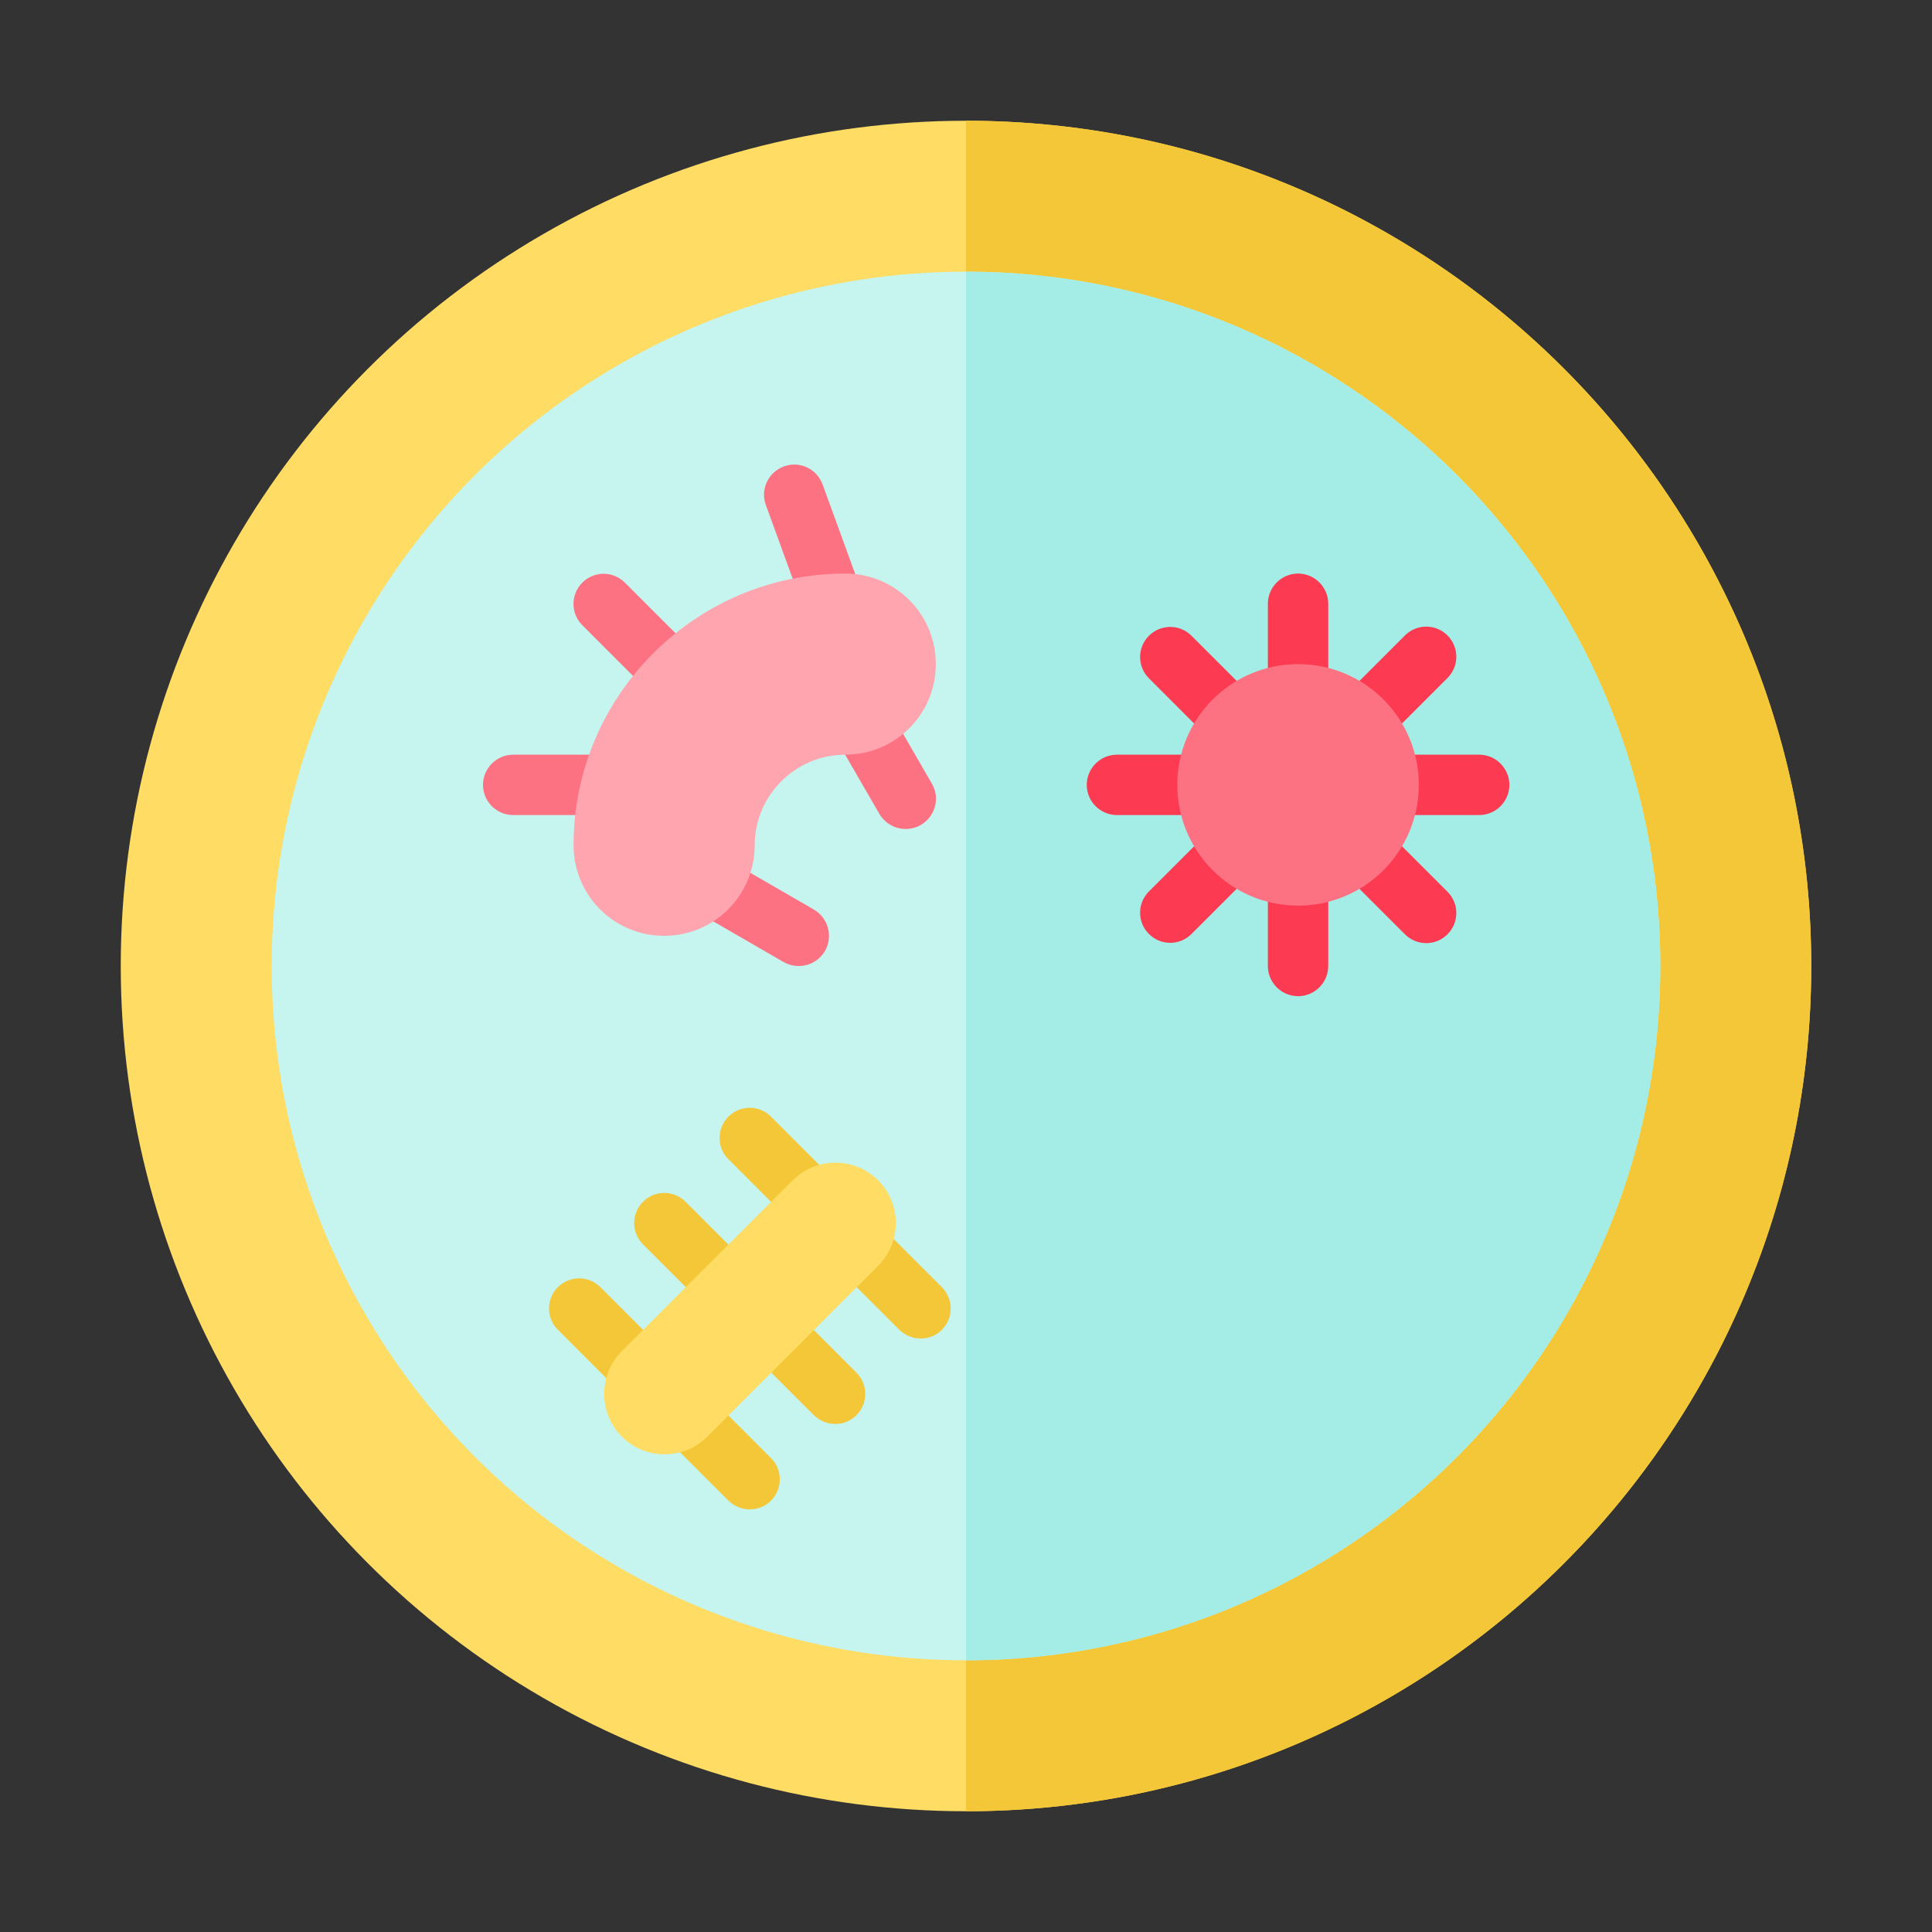 <?xml version="1.0" ?><svg style="enable-background:new 0 0 64 64;" version="1.1" viewBox="0 0 64 64" xml:space="preserve" xmlns="http://www.w3.org/2000/svg" xmlns:xlink="http://www.w3.org/1999/xlink"><rect x="0" y="0" width="64" height="64" fill="#333333" stroke="none"/><style type="text/css">
	.st0{display:none;}
	.st1{display:inline;fill:#FFFFFF;}
	.st2{display:inline;}
	.st3{fill:#C8C8C8;}
	.st4{fill:#5796D1;}
	.st5{fill:none;stroke:#000000;stroke-linecap:round;stroke-linejoin:round;stroke-miterlimit:10;}
	.st6{stroke:#000000;stroke-linecap:round;stroke-linejoin:round;stroke-miterlimit:10;}
	.st7{fill:#FFFFFF;stroke:#000000;stroke-linecap:round;stroke-linejoin:round;stroke-miterlimit:10;}
	.st8{fill:#FFFFFF;}
	
		.st9{display:inline;fill:#E1F9F7;stroke:#000000;stroke-width:2;stroke-linecap:round;stroke-linejoin:round;stroke-miterlimit:10;}
	.st10{fill:#F2FCFC;stroke:#000000;stroke-linecap:round;stroke-linejoin:round;stroke-miterlimit:10;}
	.st11{fill:#E1F9F7;stroke:#000000;stroke-linecap:round;stroke-linejoin:round;stroke-miterlimit:10;}
	.st12{fill:#574943;stroke:#000000;stroke-width:2;stroke-linecap:round;stroke-linejoin:round;stroke-miterlimit:10;}
	.st13{fill:#A4EDE6;stroke:#000000;stroke-linecap:round;stroke-linejoin:round;stroke-miterlimit:10;}
	.st14{fill:#FFDD64;stroke:#000000;stroke-linecap:round;stroke-linejoin:round;stroke-miterlimit:10;}
	.st15{fill:#FC3A52;stroke:#000000;stroke-linecap:round;stroke-linejoin:round;stroke-miterlimit:10;}
	.st16{fill:#F2FCFC;stroke:#000000;stroke-width:3;stroke-linecap:round;stroke-linejoin:round;stroke-miterlimit:10;}
	.st17{fill:#E1F9F7;stroke:#000000;stroke-width:3;stroke-linecap:round;stroke-linejoin:round;stroke-miterlimit:10;}
	.st18{fill:#A4EDE6;stroke:#000000;stroke-width:3;stroke-linecap:round;stroke-linejoin:round;stroke-miterlimit:10;}
	.st19{fill:#FFDD64;stroke:#000000;stroke-width:3;stroke-linecap:round;stroke-linejoin:round;stroke-miterlimit:10;}
	.st20{fill:none;stroke:#000000;stroke-width:3;stroke-linecap:round;stroke-linejoin:round;stroke-miterlimit:10;}
	.st21{fill:#FC3A52;stroke:#000000;stroke-width:3;stroke-linecap:round;stroke-linejoin:round;stroke-miterlimit:10;}
	.st22{fill:none;stroke:#000000;stroke-width:2;stroke-linecap:round;stroke-linejoin:round;stroke-miterlimit:10;}
	.st23{fill:#D6F4F0;stroke:#000000;stroke-width:2;stroke-linecap:round;stroke-linejoin:round;stroke-miterlimit:10;}
	.st24{fill:#A4EDE6;stroke:#000000;stroke-width:2;stroke-linecap:round;stroke-linejoin:round;stroke-miterlimit:10;}
	.st25{fill:#E1F9F7;stroke:#000000;stroke-width:2;stroke-linecap:round;stroke-linejoin:round;stroke-miterlimit:10;}
	.st26{fill:#FC3A52;stroke:#000000;stroke-width:2;stroke-linecap:round;stroke-linejoin:round;stroke-miterlimit:10;}
	.st27{fill:#BAEBE5;stroke:#000000;stroke-width:2;stroke-linecap:round;stroke-linejoin:round;stroke-miterlimit:10;}
	.st28{fill:#FABEA3;stroke:#000000;stroke-width:2;stroke-linecap:round;stroke-linejoin:round;stroke-miterlimit:10;}
	.st29{fill:#FFC8B3;stroke:#000000;stroke-width:2;stroke-linecap:round;stroke-linejoin:round;stroke-miterlimit:10;}
	.st30{fill:#2A8FE7;stroke:#000000;stroke-width:2;stroke-linecap:round;stroke-linejoin:round;stroke-miterlimit:10;}
	.st31{fill:#EEBE71;stroke:#000000;stroke-width:2;stroke-linecap:round;stroke-linejoin:round;stroke-miterlimit:10;}
	.st32{display:inline;fill:none;stroke:#000000;stroke-width:2;stroke-linecap:round;stroke-linejoin:round;stroke-miterlimit:10;}
	.st33{fill:#888888;stroke:#000000;stroke-width:2;stroke-linecap:round;stroke-linejoin:round;stroke-miterlimit:10;}
	.st34{fill:#A3A3A3;stroke:#000000;stroke-width:2;stroke-linecap:round;stroke-linejoin:round;stroke-miterlimit:10;}
	.st35{fill:#FFDD64;stroke:#000000;stroke-width:2;stroke-linecap:round;stroke-linejoin:round;stroke-miterlimit:10;}
	.st36{fill:#FD7283;stroke:#000000;stroke-width:2;stroke-linecap:round;stroke-linejoin:round;stroke-miterlimit:10;}
	.st37{fill:#F2FCFC;stroke:#000000;stroke-width:2;stroke-linecap:round;stroke-linejoin:round;stroke-miterlimit:10;}
	.st38{fill:#333333;stroke:#000000;stroke-width:2;stroke-linecap:round;stroke-linejoin:round;stroke-miterlimit:10;}
	.st39{fill:#F4FBFB;stroke:#000000;stroke-width:2;stroke-linecap:round;stroke-linejoin:round;stroke-miterlimit:10;}
	.st40{fill:#838383;stroke:#000000;stroke-width:2;stroke-linecap:round;stroke-linejoin:round;stroke-miterlimit:10;}
	.st41{fill:#CBF5F1;stroke:#000000;stroke-width:2;stroke-linecap:round;stroke-linejoin:round;stroke-miterlimit:10;}
	
		.st42{display:inline;fill:#FFC8B3;stroke:#000000;stroke-width:2;stroke-linecap:round;stroke-linejoin:round;stroke-miterlimit:10;}
	
		.st43{display:inline;fill:#2A8FE7;stroke:#000000;stroke-width:2;stroke-linecap:round;stroke-linejoin:round;stroke-miterlimit:10;}
	.st44{fill:#FFC06D;stroke:#000000;stroke-width:2;stroke-linecap:round;stroke-linejoin:round;stroke-miterlimit:10;}
	
		.st45{display:inline;fill:#F2FCFC;stroke:#000000;stroke-width:2;stroke-linecap:round;stroke-linejoin:round;stroke-miterlimit:10;}
	.st46{fill:#FFDD64;}
	
		.st47{display:inline;fill:#D6F4F0;stroke:#000000;stroke-width:2;stroke-linecap:round;stroke-linejoin:round;stroke-miterlimit:10;}
	
		.st48{display:inline;fill:#FC3A52;stroke:#000000;stroke-width:2;stroke-linecap:round;stroke-linejoin:round;stroke-miterlimit:10;}
	
		.st49{display:inline;fill:#FD7283;stroke:#000000;stroke-width:2;stroke-linecap:round;stroke-linejoin:round;stroke-miterlimit:10;}
	.st50{fill:#2A8FE7;}
	.st51{fill:#0080CE;}
	.st52{fill:#6E5043;}
	.st53{fill:#4C3F3A;}
	.st54{fill:#FC3A52;}
	.st55{fill:#E41F45;}
	.st56{fill:#FFB89C;}
	.st57{fill:#F4A38A;}
	.st58{fill:#FFC8B3;}
	.st59{fill:#A4EDE6;}
	.st60{fill:#86E0D5;}
	.st61{fill:#E9FBF8;}
	.st62{fill:#C6F4EE;}
	.st63{fill:#D60041;}
	.st64{fill:#FD6175;}
	.st65{fill:#006CBC;}
	.st66{fill:#838383;}
	.st67{fill:#707070;}
	.st68{fill:#666868;}
	.st69{fill:#FFA5B0;}
	.st70{fill:#FD7283;}
	.st71{fill:#E1F9F7;}
	.st72{fill:#B6F1EB;}
	.st73{fill:#F2FCFC;}
	.st74{fill:#6BD1C8;}
	.st75{fill:#D7F9F8;}
	.st76{fill:#BAEBE5;}
	.st77{fill:#F4C738;}
	.st78{fill:none;}
	.st79{fill:#806561;}
</style><g class="st0" id="Layer_1"/><g class="st0" id="Layer_4"><rect class="st1" height="524" width="524" x="-104" y="-20"/></g><g class="st0" id="Filled"><g class="st2"><circle class="st35" cx="32" cy="32" r="28"/><circle class="st24" cx="32" cy="32" r="23"/><g><line class="st22" x1="28" x2="30" y1="23" y2="26.46"/><line class="st22" x1="26.32" x2="27.68" y1="16.39" y2="20.15"/><line class="st22" x1="20" x2="22.83" y1="20" y2="22.83"/><line class="st22" x1="17" x2="21" y1="26" y2="26"/><line class="st22" x1="23" x2="26.46" y1="29" y2="31"/><path class="st36" d="M28,19c1.66,0,3,1.34,3,3s-1.34,3-3,3c-1.65,0-3,1.35-3,3c0,1.66-1.34,3-3,3s-3-1.34-3-3     C19,23.04,23.04,19,28,19z"/></g><g><path class="st35" d="M27.41,48.59L27.41,48.59c-0.78-0.78-0.78-2.05,0-2.83l5.66-5.66c0.78-0.78,2.05-0.78,2.83,0l0,0     c0.78,0.78,0.78,2.05,0,2.83l-5.66,5.66C29.46,49.37,28.2,49.37,27.41,48.59z"/><line class="st22" x1="33.07" x2="34.49" y1="45.76" y2="47.17"/><line class="st22" x1="30.24" x2="28.83" y1="42.93" y2="41.51"/><line class="st22" x1="35.9" x2="37.31" y1="42.93" y2="44.34"/><line class="st22" x1="33.07" x2="31.66" y1="40.1" y2="38.69"/><line class="st22" x1="30.24" x2="31.66" y1="48.59" y2="50"/><line class="st22" x1="27.41" x2="26" y1="45.76" y2="44.34"/></g><g><circle class="st26" cx="43" cy="26" r="4"/><g><line class="st22" x1="47" x2="49" y1="26" y2="26"/><line class="st22" x1="37" x2="39" y1="26" y2="26"/></g><g><line class="st22" x1="45.83" x2="47.24" y1="23.17" y2="21.76"/><line class="st22" x1="38.76" x2="40.17" y1="30.24" y2="28.83"/></g><g><line class="st22" x1="43" x2="43" y1="22" y2="20"/><line class="st22" x1="43" x2="43" y1="32" y2="30"/></g><g><line class="st22" x1="40.17" x2="38.76" y1="23.17" y2="21.76"/><line class="st22" x1="47.24" x2="45.83" y1="30.24" y2="28.83"/></g></g></g></g><g id="Flat"><g><circle class="st46" cx="32" cy="32" r="28"/><path class="st77" d="M32,4v56c15.46,0,28-12.54,28-28S47.46,4,32,4z"/><circle class="st62" cx="32" cy="32" r="23"/><path class="st59" d="M32,9v46c12.7,0,23-10.3,23-23S44.7,9,32,9z"/><g><g><path class="st70" d="M30,27.46c-0.35,0-0.68-0.18-0.87-0.5l-2-3.46c-0.28-0.48-0.11-1.09,0.37-1.37      c0.48-0.28,1.09-0.11,1.37,0.37l2,3.46c0.28,0.48,0.11,1.09-0.37,1.37C30.34,27.42,30.17,27.46,30,27.46z"/></g><g><path class="st70" d="M27.68,21.15c-0.41,0-0.79-0.25-0.94-0.66l-1.37-3.76c-0.19-0.52,0.08-1.09,0.6-1.28      c0.52-0.19,1.09,0.08,1.28,0.6l1.37,3.76c0.19,0.52-0.08,1.09-0.6,1.28C27.91,21.13,27.8,21.15,27.68,21.15z"/></g><g><path class="st70" d="M22.83,23.83c-0.26,0-0.51-0.1-0.71-0.29l-2.83-2.83c-0.39-0.39-0.39-1.02,0-1.41s1.02-0.39,1.41,0      l2.83,2.83c0.39,0.39,0.39,1.02,0,1.41C23.34,23.73,23.08,23.83,22.83,23.83z"/></g><g><path class="st70" d="M21,27h-4c-0.55,0-1-0.45-1-1s0.45-1,1-1h4c0.55,0,1,0.45,1,1S21.55,27,21,27z"/></g><g><path class="st70" d="M26.46,32c-0.17,0-0.34-0.04-0.5-0.13l-3.46-2c-0.48-0.28-0.64-0.89-0.37-1.37      c0.28-0.48,0.89-0.64,1.37-0.37l3.46,2c0.48,0.28,0.64,0.89,0.37,1.37C27.14,31.82,26.81,32,26.46,32z"/></g><path class="st69" d="M28,19c1.66,0,3,1.34,3,3s-1.34,3-3,3c-1.65,0-3,1.35-3,3c0,1.66-1.34,3-3,3s-3-1.34-3-3     C19,23.04,23.04,19,28,19z"/></g><g><g><path class="st54" d="M43,24c-0.55,0-1-0.45-1-1v-3c0-0.55,0.45-1,1-1s1,0.45,1,1v3C44,23.55,43.55,24,43,24z"/></g><g><path class="st54" d="M43,33c-0.55,0-1-0.45-1-1v-3c0-0.55,0.45-1,1-1s1,0.45,1,1v3C44,32.55,43.55,33,43,33z"/></g><g><path class="st54" d="M41.59,24.59c-0.39,0.39-1.02,0.39-1.41,0l-2.12-2.12c-0.39-0.39-0.39-1.02,0-1.41      c0.39-0.39,1.02-0.39,1.41,0l2.12,2.12C41.98,23.56,41.98,24.2,41.59,24.59z"/></g><g><path class="st54" d="M47.95,30.95c-0.39,0.39-1.02,0.39-1.41,0l-2.12-2.12c-0.39-0.39-0.39-1.02,0-1.41      c0.39-0.39,1.02-0.39,1.41,0l2.12,2.12C48.34,29.93,48.34,30.56,47.95,30.95z"/></g><g><path class="st54" d="M41,26c0,0.55-0.45,1-1,1h-3c-0.55,0-1-0.45-1-1s0.45-1,1-1h3C40.55,25,41,25.45,41,26z"/></g><g><path class="st54" d="M50,26c0,0.55-0.45,1-1,1h-3c-0.55,0-1-0.45-1-1s0.45-1,1-1h3C49.55,25,50,25.45,50,26z"/></g><g><path class="st54" d="M41.59,27.41c0.39,0.39,0.39,1.02,0,1.41l-2.12,2.12c-0.39,0.39-1.02,0.39-1.41,0      c-0.39-0.39-0.39-1.02,0-1.41l2.12-2.12C40.56,27.02,41.2,27.02,41.59,27.41z"/></g><g><path class="st54" d="M47.95,21.05c0.39,0.39,0.39,1.02,0,1.41l-2.12,2.12c-0.39,0.39-1.02,0.39-1.41,0      c-0.39-0.39-0.39-1.02,0-1.41l2.12-2.12C46.93,20.66,47.56,20.66,47.95,21.05z"/></g><circle class="st70" cx="43" cy="26" r="4"/></g><g><g><g><path class="st77" d="M27.67,47.17c-0.26,0-0.51-0.1-0.71-0.29l-2.48-2.48c-0.39-0.39-0.39-1.02,0-1.41s1.02-0.39,1.41,0       l2.48,2.48c0.39,0.39,0.39,1.02,0,1.41C28.18,47.07,27.93,47.17,27.67,47.17z"/></g><g><path class="st77" d="M24.48,43.98c-0.26,0-0.51-0.1-0.71-0.29l-2.47-2.47c-0.39-0.39-0.39-1.02,0-1.41s1.02-0.39,1.41,0       l2.47,2.47c0.39,0.39,0.39,1.02,0,1.41C25,43.89,24.74,43.98,24.48,43.98z"/></g><g><path class="st77" d="M30.5,44.34c-0.26,0-0.51-0.1-0.71-0.29l-2.48-2.48c-0.39-0.39-0.39-1.02,0-1.41       c0.39-0.39,1.02-0.39,1.41,0l2.48,2.48c0.39,0.39,0.39,1.02,0,1.41C31.01,44.25,30.76,44.34,30.5,44.34z"/></g><g><path class="st77" d="M27.31,41.16c-0.26,0-0.51-0.1-0.71-0.29l-2.47-2.47c-0.39-0.39-0.39-1.02,0-1.41       c0.39-0.39,1.02-0.39,1.41,0l2.47,2.47c0.39,0.39,0.39,1.02,0,1.41C27.83,41.06,27.57,41.16,27.31,41.16z"/></g><g><path class="st77" d="M24.84,50c-0.26,0-0.51-0.1-0.71-0.29l-2.48-2.48c-0.39-0.39-0.39-1.02,0-1.41s1.02-0.39,1.41,0       l2.48,2.48c0.39,0.39,0.39,1.02,0,1.41C25.35,49.9,25.1,50,24.84,50z"/></g><g><path class="st77" d="M21.66,46.81c-0.26,0-0.51-0.1-0.71-0.29l-2.47-2.47c-0.39-0.39-0.39-1.02,0-1.41s1.02-0.39,1.41,0       l2.47,2.47c0.39,0.39,0.39,1.02,0,1.41C22.17,46.72,21.91,46.81,21.66,46.81z"/></g></g><path class="st46" d="M20.6,47.59L20.6,47.59c-0.78-0.78-0.78-2.05,0-2.83l5.66-5.66c0.78-0.78,2.05-0.78,2.83,0l0,0     c0.78,0.78,0.78,2.05,0,2.83l-5.66,5.66C22.65,48.37,21.38,48.37,20.6,47.59z"/></g></g></g><g class="st0" id="Line"><g class="st2"><circle class="st22" cx="32" cy="32" r="28"/><circle class="st22" cx="32" cy="32" r="23"/><g><path class="st22" d="M28,19c1.66,0,3,1.34,3,3s-1.34,3-3,3c-1.65,0-3,1.35-3,3c0,1.66-1.34,3-3,3s-3-1.34-3-3     C19,23.04,23.04,19,28,19z"/><g><line class="st22" x1="29.04" x2="30" y1="24.8" y2="26.46"/><line class="st22" x1="26.32" x2="27.28" y1="16.39" y2="19.04"/><line class="st22" x1="21.64" x2="20" y1="21.64" y2="20"/><line class="st22" x1="19.23" x2="17" y1="26" y2="26"/><line class="st22" x1="24.39" x2="26.46" y1="29.8" y2="31"/></g></g><g><path class="st22" d="M27.41,48.59L27.41,48.59c-0.78-0.78-0.78-2.05,0-2.83l5.66-5.66c0.78-0.78,2.05-0.78,2.83,0l0,0     c0.78,0.78,0.78,2.05,0,2.83l-5.66,5.66C29.46,49.37,28.2,49.37,27.41,48.59z"/><line class="st22" x1="33.07" x2="34.49" y1="45.76" y2="47.17"/><line class="st22" x1="30.24" x2="28.83" y1="42.93" y2="41.51"/><line class="st22" x1="35.9" x2="37.31" y1="42.93" y2="44.34"/><line class="st22" x1="33.07" x2="31.66" y1="40.1" y2="38.69"/><line class="st22" x1="30.24" x2="31.66" y1="48.59" y2="50"/><line class="st22" x1="27.41" x2="26" y1="45.76" y2="44.34"/></g><g><circle class="st22" cx="43" cy="26" r="4"/><g><line class="st22" x1="47" x2="49" y1="26" y2="26"/><line class="st22" x1="37" x2="39" y1="26" y2="26"/></g><g><line class="st22" x1="45.83" x2="47.24" y1="23.17" y2="21.76"/><line class="st22" x1="38.76" x2="40.17" y1="30.24" y2="28.83"/></g><g><line class="st22" x1="43" x2="43" y1="22" y2="20"/><line class="st22" x1="43" x2="43" y1="32" y2="30"/></g><g><line class="st22" x1="40.17" x2="38.76" y1="23.17" y2="21.76"/><line class="st22" x1="47.24" x2="45.83" y1="30.24" y2="28.83"/></g></g></g></g><g class="st0" id="Solid"><g class="st2"><path d="M28,24c1.1,0,2-0.9,2-2s-0.9-2-2-2c-4.41,0-8,3.59-8,8c0,1.1,0.9,2,2,2s2-0.9,2-2C24,25.79,25.79,24,28,24z"/><circle cx="43" cy="26" r="3"/><path d="M35.19,42.22c0.19-0.19,0.29-0.44,0.29-0.71s-0.1-0.52-0.29-0.71c-0.38-0.38-1.04-0.38-1.41,0l-5.66,5.66    c-0.39,0.39-0.39,1.02,0,1.41c0.39,0.39,1.03,0.39,1.41,0L35.19,42.22z"/><path d="M32,10c-12.13,0-22,9.87-22,22s9.87,22,22,22s22-9.87,22-22S44.13,10,32,10z M18,28c0-0.34,0.02-0.67,0.05-1H17    c-0.55,0-1-0.45-1-1s0.45-1,1-1h1.46c0.39-1.23,1-2.35,1.8-3.32l-0.97-0.97c-0.39-0.39-0.39-1.02,0-1.41s1.02-0.39,1.41,0    l0.97,0.97c1.21-0.99,2.66-1.7,4.24-2.04l-0.54-1.49c-0.19-0.52,0.08-1.09,0.6-1.28c0.52-0.19,1.09,0.08,1.28,0.6L27.97,18    c0.01,0,0.02,0,0.03,0c2.21,0,4,1.79,4,4c0,1.3-0.63,2.44-1.59,3.17l0.46,0.79c0.28,0.48,0.11,1.09-0.37,1.37    c-0.16,0.09-0.33,0.13-0.5,0.13c-0.35,0-0.68-0.18-0.87-0.5l-0.59-1.02C28.37,25.97,28.19,26,28,26c-1.1,0-2,0.9-2,2    c0,0.5-0.1,0.98-0.27,1.42l1.24,0.71c0.48,0.28,0.64,0.89,0.37,1.37c-0.19,0.32-0.52,0.5-0.87,0.5c-0.17,0-0.34-0.04-0.5-0.13    l-1.41-0.81C23.86,31.63,22.98,32,22,32C19.79,32,18,30.21,18,28z M38.02,45.05c-0.2,0.2-0.45,0.29-0.71,0.29s-0.51-0.1-0.71-0.29    l-0.71-0.71l-1.41,1.41l0.71,0.71c0.39,0.39,0.39,1.02,0,1.41c-0.2,0.2-0.45,0.29-0.71,0.29s-0.51-0.1-0.71-0.29l-0.71-0.71    l-1.41,1.41l0.71,0.71c0.39,0.39,0.39,1.02,0,1.41c-0.2,0.2-0.45,0.29-0.71,0.29s-0.51-0.1-0.71-0.29l-0.84-0.84    c-0.41,0.19-0.84,0.3-1.28,0.3c-0.77,0-1.54-0.29-2.12-0.88c0,0,0,0,0,0c-0.92-0.92-1.1-2.29-0.58-3.41l-0.84-0.84    c-0.39-0.39-0.39-1.02,0-1.41s1.02-0.39,1.41,0l0.71,0.71l1.41-1.41l-0.71-0.71c-0.39-0.39-0.39-1.02,0-1.41s1.02-0.39,1.41,0    l0.71,0.71l1.41-1.41l-0.71-0.71c-0.39-0.39-0.39-1.02,0-1.41c0.39-0.39,1.02-0.39,1.41,0l0.85,0.85c1.11-0.5,2.51-0.32,3.4,0.57    c0.57,0.57,0.88,1.32,0.88,2.12c0,0.45-0.11,0.89-0.3,1.29l0.84,0.84C38.41,44.03,38.41,44.66,38.02,45.05z M49,27h-1.1    c-0.13,0.64-0.38,1.23-0.73,1.75l0.78,0.78c0.39,0.39,0.39,1.02,0,1.41c-0.2,0.2-0.45,0.29-0.71,0.29s-0.51-0.1-0.71-0.29    l-0.78-0.78c-0.52,0.35-1.12,0.6-1.75,0.73V32c0,0.55-0.45,1-1,1s-1-0.45-1-1v-1.1c-0.64-0.13-1.23-0.38-1.75-0.73l-0.78,0.78    c-0.2,0.2-0.45,0.29-0.71,0.29s-0.51-0.1-0.71-0.29c-0.39-0.39-0.39-1.02,0-1.41l0.78-0.78c-0.35-0.52-0.6-1.12-0.73-1.75H37    c-0.55,0-1-0.45-1-1s0.45-1,1-1h1.1c0.13-0.64,0.38-1.23,0.73-1.75l-0.78-0.78c-0.39-0.39-0.39-1.02,0-1.41s1.02-0.39,1.41,0    l0.78,0.78c0.52-0.35,1.12-0.6,1.75-0.73V20c0-0.55,0.45-1,1-1s1,0.45,1,1v1.1c0.64,0.13,1.23,0.38,1.75,0.73l0.78-0.78    c0.39-0.39,1.02-0.39,1.41,0s0.39,1.02,0,1.41l-0.78,0.78c0.35,0.52,0.6,1.12,0.73,1.75H49c0.55,0,1,0.45,1,1S49.55,27,49,27z"/><path d="M32,4C16.54,4,4,16.54,4,32s12.54,28,28,28s28-12.54,28-28S47.46,4,32,4z M32,56C18.77,56,8,45.23,8,32S18.77,8,32,8    s24,10.77,24,24S45.23,56,32,56z"/></g></g></svg>